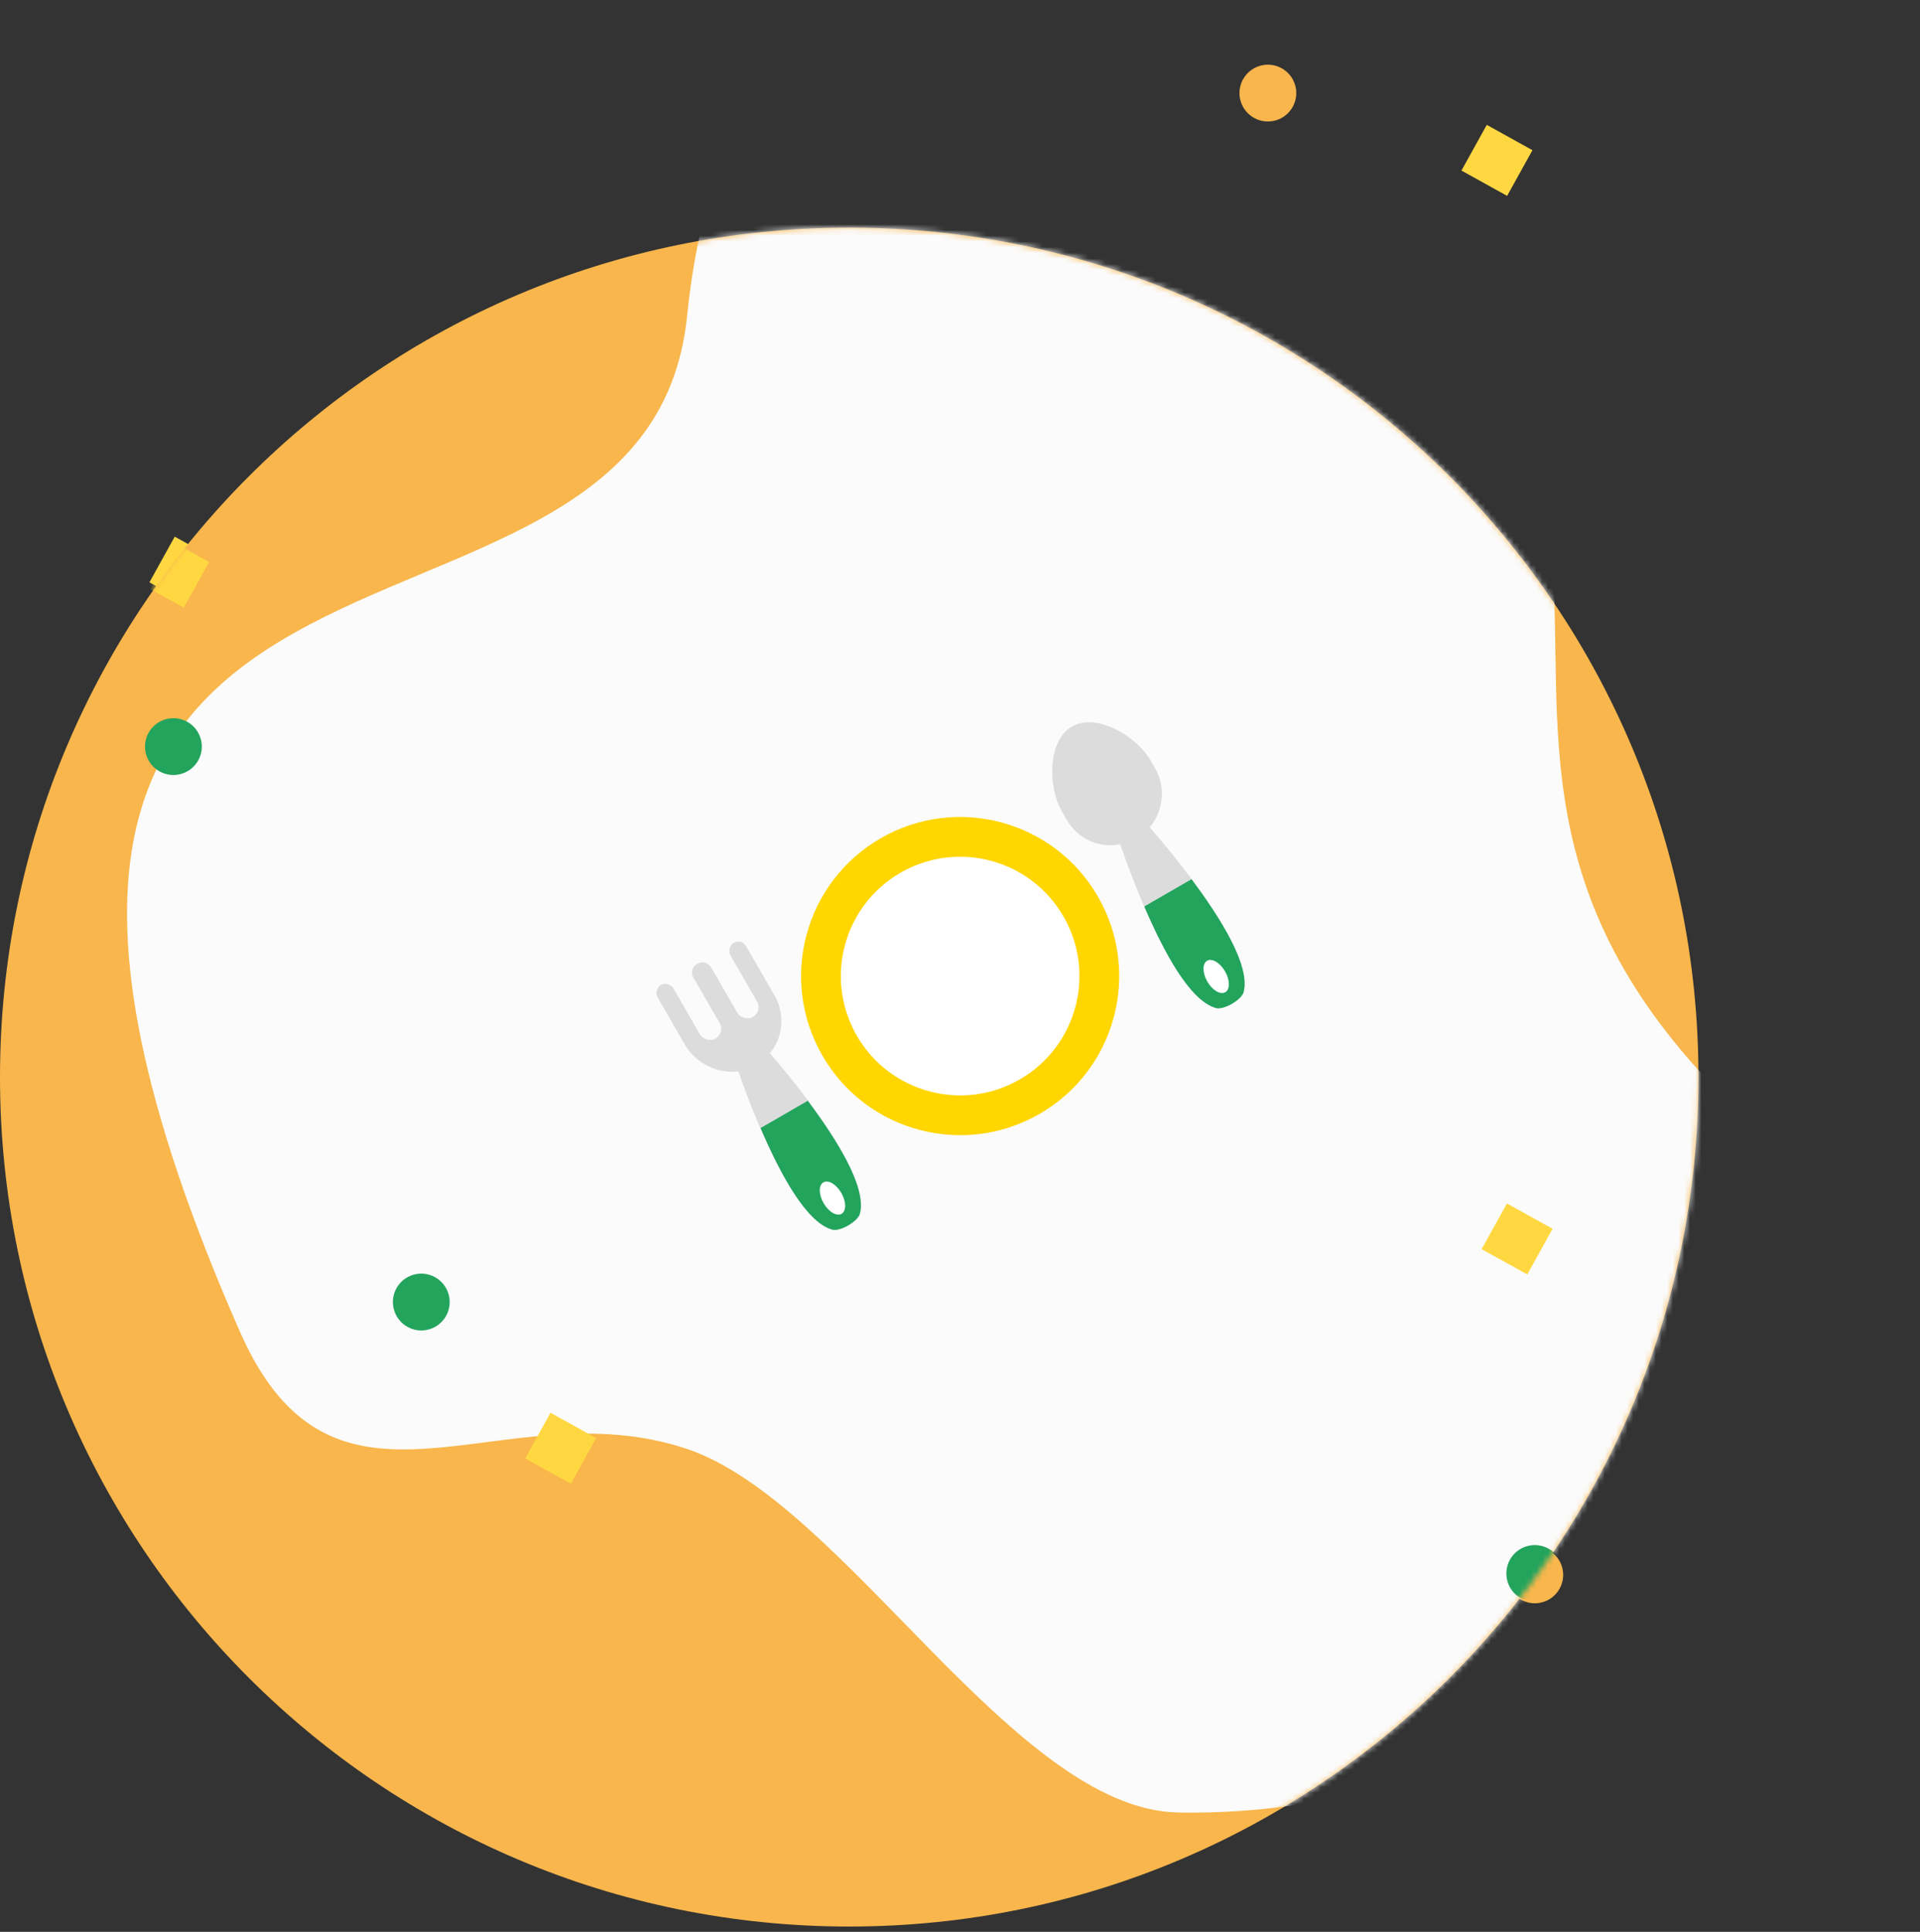 <svg width="338" height="340" viewBox="0 0 338 340" fill="none" xmlns="http://www.w3.org/2000/svg">
<rect x="0" y="0" width="338" height="340" fill="#333333" stroke="none"/>
<path fill-rule="evenodd" clip-rule="evenodd" d="M271.563 281.982C274.217 281.221 275.752 278.452 274.991 275.797C274.23 273.143 271.461 271.608 268.806 272.369C266.152 273.13 264.617 275.899 265.378 278.554C266.139 281.208 268.908 282.743 271.563 281.982Z" fill="#F8B64C"/>
<path fill-rule="evenodd" clip-rule="evenodd" d="M77.529 233.964C80.184 233.203 81.718 230.434 80.957 227.779C80.196 225.125 77.427 223.59 74.773 224.351C72.118 225.112 70.584 227.881 71.345 230.536C72.106 233.19 74.875 234.725 77.529 233.964Z" fill="#F8B64C"/>
<path fill-rule="evenodd" clip-rule="evenodd" d="M33.893 136.205C36.547 135.443 38.082 132.675 37.321 130.02C36.56 127.366 33.791 125.831 31.136 126.592C28.482 127.353 26.947 130.122 27.708 132.776C28.469 135.431 31.238 136.966 33.893 136.205Z" fill="#F8B64C"/>
<path fill-rule="evenodd" clip-rule="evenodd" d="M224.577 21.189C227.231 20.428 228.766 17.659 228.005 15.005C227.244 12.35 224.475 10.816 221.821 11.577C219.166 12.338 217.631 15.107 218.392 17.761C219.154 20.416 221.923 21.951 224.577 21.189Z" fill="#F8B64C"/>
<path fill-rule="evenodd" clip-rule="evenodd" d="M30.762 94.45L38.802 98.906L34.346 106.946L26.306 102.49L30.762 94.45Z" fill="#FFD841"/>
<path fill-rule="evenodd" clip-rule="evenodd" d="M261.734 21.978L269.774 26.435L265.317 34.474L257.277 30.018L261.734 21.978Z" fill="#FFD841"/>
<path fill-rule="evenodd" clip-rule="evenodd" d="M267.272 211.805L275.312 216.262L270.855 224.302L262.815 219.845L267.272 211.805Z" fill="#FFD841"/>
<path fill-rule="evenodd" clip-rule="evenodd" d="M98.903 248.641L106.943 253.098L102.486 261.137L94.446 256.681L98.903 248.641Z" fill="#FFD841"/>
<path fill-rule="evenodd" clip-rule="evenodd" d="M131.146 165.937C130.453 166.337 130.16 167.43 130.56 168.123L135.26 176.263C135.86 177.303 135.394 178.495 134.528 178.995C133.662 179.495 132.296 179.129 131.796 178.263L127.096 170.123C126.423 169.357 125.603 169.137 124.737 169.637L124.564 169.737C123.871 170.137 123.579 171.23 123.979 171.923L128.679 180.063C129.279 181.103 128.813 182.295 127.947 182.795C127.081 183.295 125.715 182.929 125.215 182.063L120.515 173.923C120.115 173.23 119.022 172.937 118.329 173.337C117.636 173.737 117.343 174.83 117.743 175.523L122.543 183.837C124.443 187.127 128.322 189.045 131.966 188.558C134.027 194.527 141.509 214.687 148.513 216.417C149.879 216.783 152.996 214.983 153.362 213.617C155.366 206.687 141.648 190.127 137.509 185.358C139.853 182.618 140.232 178.474 138.332 175.183L133.332 166.523C132.832 165.657 131.839 165.537 131.146 165.937Z" fill="#DCDCDC"/>
<path fill-rule="evenodd" clip-rule="evenodd" d="M135.881 198.537C139.215 206.312 143.868 215.172 148.513 216.417C149.879 216.783 152.996 214.983 153.362 213.617C154.607 208.972 149.26 200.512 144.194 193.737L135.881 198.537V198.537Z" fill="#F8B64C"/>
<path fill-rule="evenodd" clip-rule="evenodd" d="M190.687 127.866C186.357 130.366 186.493 138.601 188.893 142.758L189.793 144.317C191.693 147.608 195.472 149.352 199.189 148.591C200.923 153.595 208.686 175.44 216.063 177.417C217.429 177.783 220.546 175.983 220.912 174.617C222.889 167.24 207.852 149.595 204.386 145.591C206.73 142.852 207.282 138.608 205.382 135.317L204.482 133.758C202.082 129.601 195.018 125.366 190.687 127.866Z" fill="#DCDCDC"/>
<path fill-rule="evenodd" clip-rule="evenodd" d="M203.431 159.537C206.765 167.312 211.418 176.172 216.063 177.417C217.429 177.783 220.546 175.983 220.912 174.617C222.157 169.972 216.81 161.512 211.744 154.737L203.431 159.537V159.537Z" fill="#F8B64C"/>
<path d="M185.013 196.036C198.405 188.304 202.993 171.18 195.261 157.788C187.529 144.395 170.405 139.807 157.013 147.539C143.62 155.271 139.032 172.395 146.764 185.788C154.496 199.18 171.62 203.768 185.013 196.036Z" fill="#FFD600"/>
<path d="M181.512 189.974C191.557 184.175 194.998 171.332 189.199 161.288C183.4 151.244 170.557 147.802 160.512 153.601C150.468 159.4 147.027 172.244 152.826 182.288C158.625 192.332 171.468 195.773 181.512 189.974Z" fill="white"/>
<path d="M217.687 174.631C218.548 174.134 218.53 172.49 217.646 170.96C216.763 169.429 215.348 168.591 214.487 169.089C213.627 169.586 213.645 171.229 214.529 172.76C215.412 174.29 216.827 175.128 217.687 174.631Z" fill="white"/>
<path d="M150.138 213.631C150.998 213.134 150.98 211.49 150.096 209.96C149.213 208.429 147.798 207.591 146.938 208.089C146.077 208.586 146.095 210.229 146.979 211.76C147.862 213.29 149.277 214.128 150.138 213.631Z" fill="white"/>
<path fill-rule="evenodd" clip-rule="evenodd" d="M149.5 339.068C232.067 339.068 299 272.135 299 189.568C299 107.002 232.067 40.068 149.5 40.068C66.933 40.068 0 107.002 0 189.568C0 272.135 66.933 339.068 149.5 339.068Z" fill="#F8B64C"/>
<mask id="mask0_4_121" style="mask-type:luminance" maskUnits="userSpaceOnUse" x="0" y="40" width="299" height="300">
<path fill-rule="evenodd" clip-rule="evenodd" d="M149.5 339.068C232.067 339.068 299 272.135 299 189.568C299 107.002 232.067 40.068 149.5 40.068C66.933 40.068 0 107.002 0 189.568C0 272.135 66.933 339.068 149.5 339.068Z" fill="white"/>
</mask>
<g mask="url(#mask0_4_121)">
<path fill-rule="evenodd" clip-rule="evenodd" d="M197.866 6.15C331.64 79.36 228.192 127.099 311.045 200.178C357.736 241.362 288.737 320.522 207.406 318.996C178.435 318.452 148.618 264.272 120.906 254.996C88.366 244.103 59.014 272.547 42.226 234.363C-28.995 72.374 113.647 127.479 120.953 55.623C128.26 -16.234 179.094 -3.417 197.866 6.15Z" fill="#FBFBFB"/>
<path fill-rule="evenodd" clip-rule="evenodd" d="M271.563 281.738C274.217 280.977 275.752 278.208 274.991 275.554C274.23 272.899 271.461 271.364 268.806 272.125C266.152 272.887 264.617 275.655 265.378 278.31C266.139 280.964 268.908 282.499 271.563 281.738Z" fill="#22A45D"/>
<path fill-rule="evenodd" clip-rule="evenodd" d="M75.542 233.964C78.197 233.203 79.731 230.434 78.97 227.779C78.209 225.125 75.44 223.59 72.786 224.351C70.131 225.112 68.596 227.881 69.358 230.536C70.119 233.19 72.888 234.725 75.542 233.964Z" fill="#22A45D"/>
<path fill-rule="evenodd" clip-rule="evenodd" d="M31.905 136.205C34.56 135.443 36.095 132.675 35.334 130.02C34.572 127.366 31.803 125.831 29.149 126.592C26.495 127.353 24.96 130.122 25.721 132.776C26.482 135.431 29.251 136.966 31.905 136.205Z" fill="#22A45D"/>
<path fill-rule="evenodd" clip-rule="evenodd" d="M265.285 211.805L273.324 216.262L268.868 224.302L260.828 219.845L265.285 211.805Z" fill="#FFD841"/>
<path fill-rule="evenodd" clip-rule="evenodd" d="M96.916 248.641L104.955 253.098L100.499 261.137L92.459 256.681L96.916 248.641Z" fill="#FFD841"/>
<path fill-rule="evenodd" clip-rule="evenodd" d="M28.775 94.45L36.815 98.907L32.358 106.946L24.319 102.49L28.775 94.45Z" fill="#FFD841"/>
<path fill-rule="evenodd" clip-rule="evenodd" d="M129.159 165.937C128.466 166.337 128.173 167.43 128.573 168.123L133.273 176.263C133.873 177.303 133.407 178.495 132.541 178.995C131.675 179.495 130.309 179.129 129.809 178.263L125.109 170.123C124.436 169.357 123.616 169.137 122.75 169.637L122.577 169.737C121.884 170.137 121.591 171.23 121.991 171.923L126.691 180.063C127.291 181.103 126.825 182.295 125.959 182.795C125.093 183.295 123.727 182.929 123.227 182.063L118.527 173.923C118.127 173.23 117.035 172.937 116.342 173.337C115.649 173.737 115.356 174.83 115.756 175.523L120.556 183.837C122.456 187.127 126.335 189.045 129.979 188.558C132.04 194.527 139.522 214.687 146.525 216.417C147.891 216.783 151.009 214.983 151.375 213.617C153.378 206.687 139.661 190.127 135.522 185.358C137.866 182.618 138.245 178.474 136.345 175.183L131.345 166.523C130.845 165.657 129.852 165.537 129.159 165.937Z" fill="#DCDCDC"/>
<path fill-rule="evenodd" clip-rule="evenodd" d="M133.893 198.537C137.227 206.312 141.881 215.172 146.525 216.417C147.891 216.783 151.009 214.983 151.375 213.617C152.62 208.972 147.273 200.512 142.207 193.737L133.893 198.537V198.537Z" fill="#22A45D"/>
<path fill-rule="evenodd" clip-rule="evenodd" d="M188.7 127.866C184.37 130.366 184.506 138.601 186.906 142.758L187.806 144.317C189.706 147.608 193.485 149.352 197.202 148.592C198.936 153.595 206.699 175.44 214.075 177.417C215.441 177.783 218.559 175.983 218.925 174.617C220.902 167.24 205.864 149.595 202.398 145.592C204.743 142.852 205.295 138.608 203.395 135.317L202.495 133.758C200.095 129.601 193.03 125.366 188.7 127.866Z" fill="#DCDCDC"/>
<path fill-rule="evenodd" clip-rule="evenodd" d="M201.443 159.537C204.777 167.312 209.431 176.172 214.075 177.417C215.441 177.783 218.559 175.983 218.925 174.617C220.17 169.972 214.823 161.512 209.757 154.737L201.443 159.537V159.537Z" fill="#22A45D"/>
<path d="M183.025 196.036C196.418 188.304 201.006 171.18 193.274 157.788C185.542 144.396 168.418 139.807 155.025 147.539C141.633 155.271 137.045 172.396 144.777 185.788C152.509 199.18 169.633 203.768 183.025 196.036Z" fill="#FFD600"/>
<path d="M179.525 189.974C189.569 184.175 193.011 171.332 187.212 161.288C181.413 151.244 168.569 147.802 158.525 153.601C148.481 159.4 145.04 172.244 150.839 182.288C156.638 192.332 169.481 195.773 179.525 189.974Z" fill="white"/>
<path d="M215.7 174.631C216.561 174.134 216.543 172.49 215.659 170.96C214.776 169.429 213.361 168.592 212.5 169.089C211.639 169.586 211.658 171.229 212.541 172.76C213.425 174.29 214.839 175.128 215.7 174.631Z" fill="white"/>
<path d="M148.15 213.631C149.011 213.134 148.993 211.49 148.109 209.96C147.226 208.429 145.811 207.592 144.95 208.089C144.089 208.586 144.108 210.229 144.991 211.76C145.875 213.29 147.289 214.128 148.15 213.631Z" fill="white"/>
</g>
</svg>
